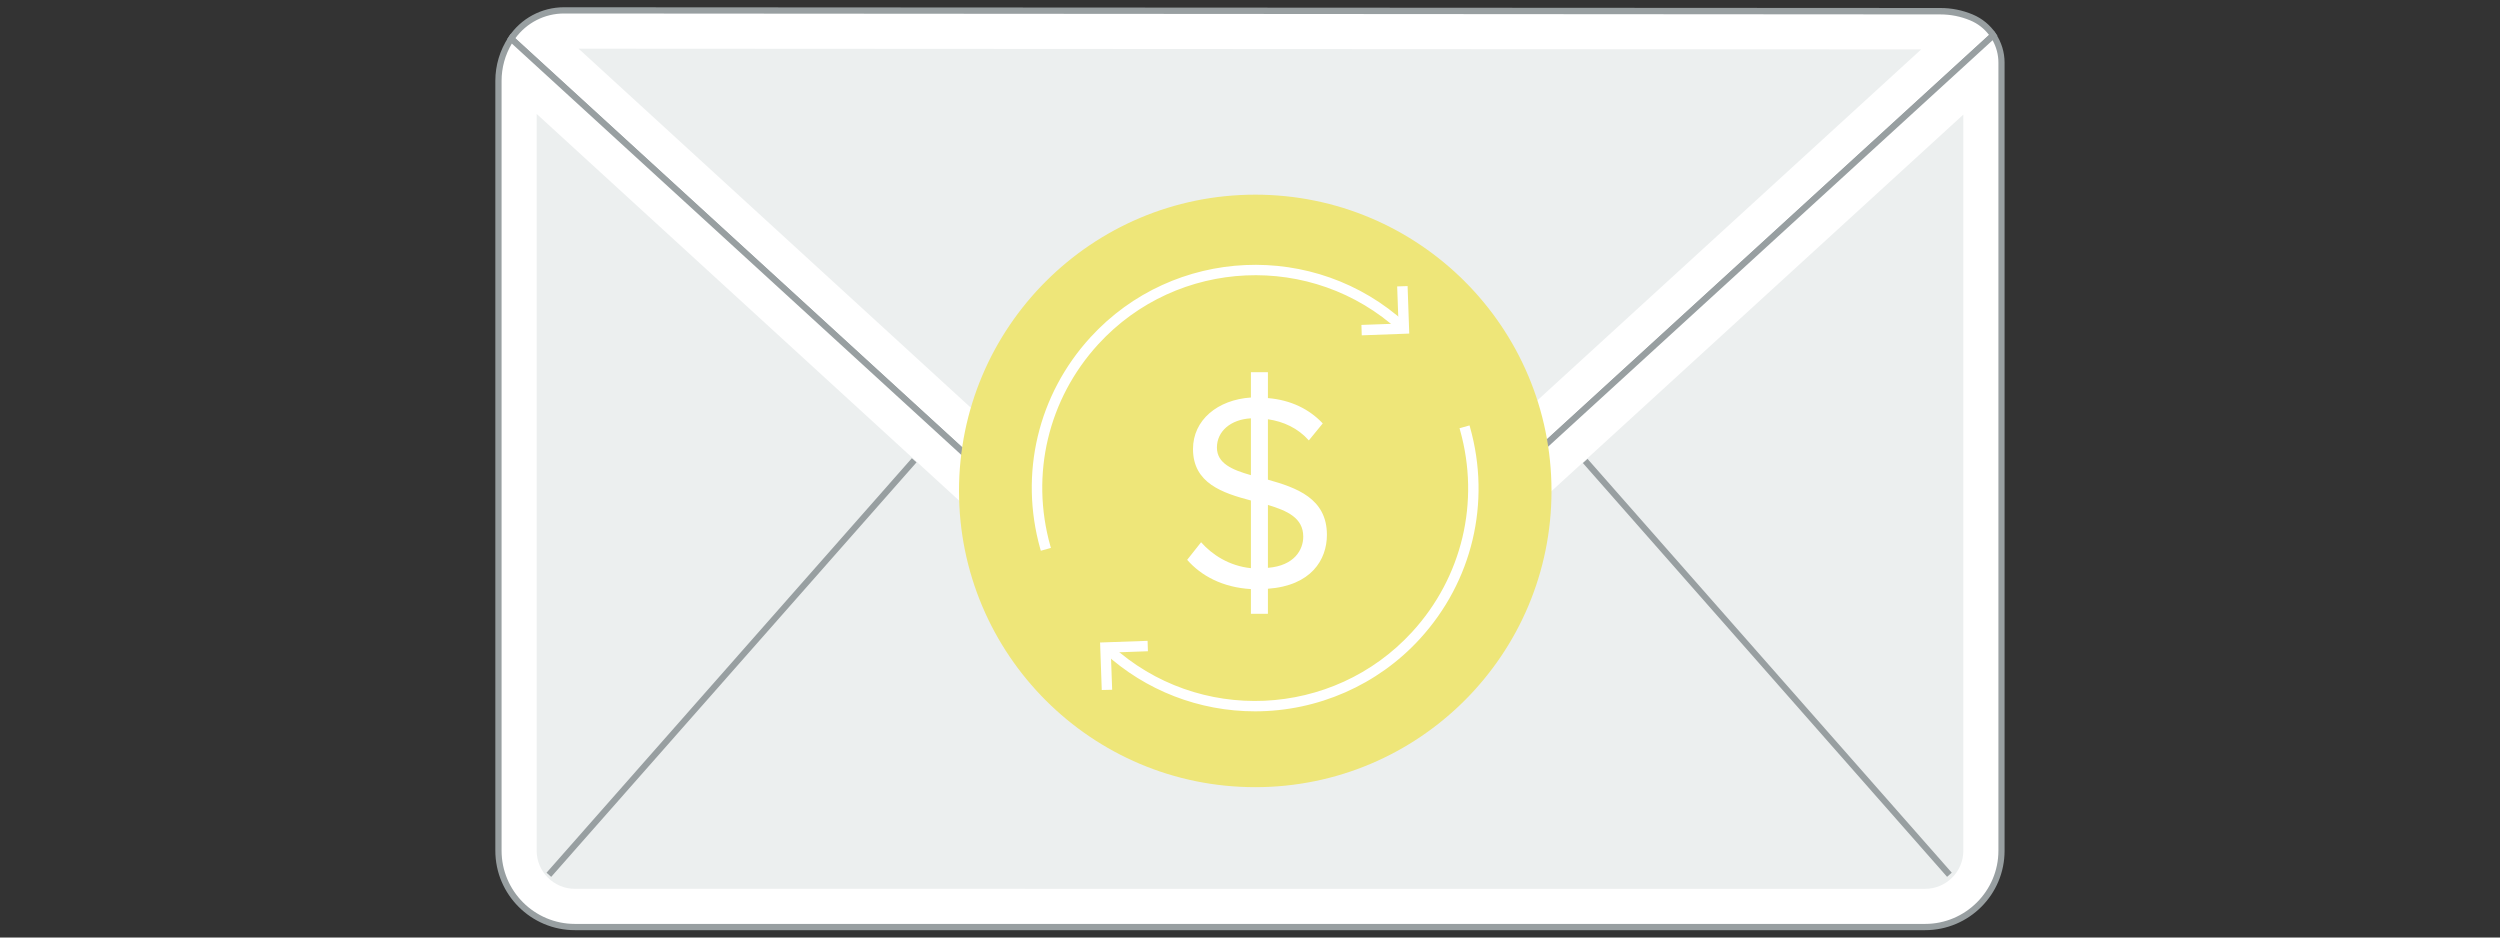 <?xml version="1.0" encoding="utf-8"?>
<!-- Generator: Adobe Illustrator 22.0.1, SVG Export Plug-In . SVG Version: 6.00 Build 0)  -->
<svg version="1.1" xmlns="http://www.w3.org/2000/svg" xmlns:xlink="http://www.w3.org/1999/xlink" x="0px" y="0px" width="300px"
	 height="112.5px" viewBox="0 0 300 112.5" enable-background="new 0 0 300 112.5" xml:space="preserve">
<rect x="0" y="0" width="300" height="112.5" fill="#333333" stroke="none"/>
<g id="Layer_1">
	<g>
		<g>
			<path fill="#FFFFFF" d="M239.19,4.25l-84.32,77.1c-2.98,1.87-6.76,1.87-9.74,0L61.34,4.65v0c1.41-2.12,3.79-3.4,6.34-3.4
				l165.16,0.1c1.28,0,2.55,0.26,3.73,0.75v0C237.66,2.55,238.56,3.31,239.19,4.25z"/>
			<path fill="#989FA1" d="M149.98,83.11c-1.76,0-3.52-0.48-5.05-1.45L60.85,4.71l0.18-0.27c1.48-2.23,3.97-3.57,6.65-3.57
				c0,0,0,0,0.01,0l165.16,0.09c1.34,0,2.64,0.26,3.88,0.78c1.12,0.47,2.09,1.26,2.78,2.29l0.18,0.27l-0.24,0.22l-84.32,77.1
				C153.55,82.61,151.76,83.11,149.98,83.11z M61.84,4.59l83.55,76.47c2.79,1.74,6.45,1.74,9.29-0.04L238.69,4.2
				c-0.59-0.78-1.37-1.38-2.26-1.75c-1.14-0.48-2.35-0.72-3.59-0.72L67.68,1.62c0,0,0,0-0.01,0C65.36,1.62,63.2,2.73,61.84,4.59z"/>
		</g>
		<path fill="#ECEFEF" d="M150,78.16c-0.75,0-1.48-0.18-2.14-0.53L69.43,5.84l161.11,0.09l-78.41,71.7
			C151.48,77.98,150.75,78.16,150,78.16z"/>
		<g>
			<path fill="#FFFFFF" d="M240.19,7.53v94.55c0,5.06-4.11,9.17-9.18,9.17H68.99c-5.06,0-9.18-4.11-9.18-9.17V9.71
				c0-1.84,0.55-3.59,1.53-5.06l83.79,76.69c2.98,1.87,6.77,1.87,9.74,0l84.32-77.1C239.82,5.2,240.19,6.34,240.19,7.53z"/>
			<path fill="#989FA1" d="M231.01,111.62H68.99c-5.27,0-9.55-4.28-9.55-9.54V9.71c0-1.88,0.55-3.7,1.59-5.27l0.24-0.37l0.32,0.3
				l83.79,76.69c2.79,1.74,6.45,1.74,9.29-0.04l84.58-77.35l0.24,0.36c0.69,1.04,1.06,2.24,1.06,3.49v94.55
				C240.56,107.34,236.28,111.62,231.01,111.62z M61.42,5.23c-0.81,1.36-1.23,2.9-1.23,4.48v92.37c0,4.85,3.95,8.79,8.8,8.79h162.02
				c4.85,0,8.8-3.95,8.8-8.79V7.53c0-0.95-0.24-1.87-0.7-2.7l-83.98,76.79c-3.13,1.98-7.11,1.98-10.19,0.04L61.42,5.23z"/>
		</g>
		<path fill="#ECEFEF" d="M68.99,106.66c-2.53,0-4.59-2.06-4.59-4.58V13.67l77.94,71.34l0.35,0.22c2.19,1.38,4.72,2.1,7.31,2.1
			c2.59,0,5.12-0.73,7.31-2.1l0.35-0.22l77.94-71.26v88.33c0,2.53-2.06,4.58-4.59,4.58H68.99z"/>
		
			<rect x="54.66" y="79.77" transform="matrix(0.661 -0.75 0.75 0.661 -30.376 92.995)" fill="#989FA1" width="66.32" height="0.75"/>
		
			<rect x="211.62" y="47.15" transform="matrix(0.751 -0.661 0.661 0.751 -0.149 160.035)" fill="#989FA1" width="0.75" height="66.12"/>
		<circle fill="#EEE679" cx="150.63" cy="58.91" r="35.55"/>
		<g>
			<g>
				<path fill="#FFFFFF" d="M125.07,65.78c-2.51-8.92-0.28-18.32,5.97-25.14c9.88-10.79,26.7-11.54,37.5-1.67l-0.51,0.55
					c-10.5-9.59-26.84-8.86-36.44,1.63c-6.07,6.63-8.24,15.77-5.8,24.43L125.07,65.78z"/>
				<path fill="#FFFFFF" d="M124.9,66.09l-0.07-0.24c-2.53-9-0.28-18.49,6.03-25.38c9.97-10.89,26.95-11.65,37.85-1.69l0.19,0.17
					l-0.84,0.92l-0.18-0.17c-10.39-9.5-26.58-8.77-36.09,1.61c-6.01,6.57-8.16,15.62-5.75,24.2l0.07,0.24L124.9,66.09z
					 M150.64,32.28c-7.13,0-14.24,2.87-19.41,8.53c-6.13,6.7-8.36,15.9-5.98,24.66l0.24-0.07c-2.36-8.68-0.15-17.79,5.92-24.43
					c9.63-10.53,26.01-11.31,36.61-1.81l0.17-0.18C163.18,34.49,156.9,32.28,150.64,32.28z"/>
			</g>
			<g>
				<path fill="#FFFFFF" d="M150.61,85.11c-6.4,0-12.82-2.29-17.9-6.94l0.51-0.55c10.5,9.59,26.84,8.86,36.44-1.63
					c6.07-6.63,8.24-15.77,5.8-24.43l0.72-0.2c2.51,8.92,0.28,18.32-5.97,25.14C164.98,82.21,157.81,85.11,150.61,85.11z"/>
				<path fill="#FFFFFF" d="M150.61,85.36c-6.71,0-13.13-2.49-18.07-7l-0.19-0.17l0.84-0.92l0.18,0.17
					c10.39,9.5,26.58,8.77,36.09-1.61c6.01-6.57,8.16-15.62,5.75-24.2l-0.07-0.24l1.2-0.34l0.07,0.24c2.53,9,0.28,18.49-6.03,25.38
					C165.34,82.19,158.13,85.36,150.61,85.36z M133.07,78.15c4.82,4.33,11.05,6.71,17.55,6.71c7.38,0,14.45-3.11,19.41-8.53
					c6.13-6.7,8.36-15.9,5.98-24.66l-0.24,0.07c2.36,8.68,0.15,17.79-5.92,24.43c-9.63,10.53-26.01,11.31-36.61,1.81L133.07,78.15z"
					/>
			</g>
			<g>
				<polygon fill="#FFFFFF" points="163.65,39.98 163.63,39.23 168.08,39.07 167.92,34.62 168.67,34.59 168.86,39.79 				"/>
				<path fill="#FFFFFF" d="M163.41,40.24l-0.04-1.25l4.45-0.16l-0.16-4.46l1.25-0.04l0.2,5.7L163.41,40.24z M163.89,39.47
					l0.01,0.25l4.7-0.17l-0.17-4.7l-0.25,0.01l0.16,4.46L163.89,39.47z"/>
			</g>
			<g>
				<polygon fill="#FFFFFF" points="132.45,82.55 132.27,77.34 137.47,77.16 137.5,77.91 133.04,78.06 133.2,82.52 				"/>
				<path fill="#FFFFFF" d="M132.21,82.8l-0.2-5.7l5.7-0.2l0.04,1.25l-4.45,0.16l0.16,4.46L132.21,82.8z M132.53,77.58l0.17,4.7
					l0.25-0.01l-0.16-4.46l4.45-0.16l-0.01-0.25L132.53,77.58z"/>
			</g>
		</g>
		<g>
			<g>
				<path fill="#FFFFFF" d="M152.15,70.65v3.01h-2.04v-2.97c-3.41-0.2-5.98-1.6-7.65-3.51l1.67-2.11c1.3,1.47,3.34,2.84,5.98,3.11
					v-8.12c-3.41-0.9-6.95-2.07-6.95-6.18c0-3.47,2.94-5.91,6.95-6.18v-3.04h2.04v3.11c2.77,0.23,4.98,1.34,6.58,3.04l-1.67,2.04
					c-1.3-1.47-3.04-2.27-4.91-2.54v7.25c3.44,0.97,7.08,2.24,7.08,6.62C159.23,67.18,157.33,70.28,152.15,70.65z M150.11,57.02
					V50.2c-2.41,0.13-4.08,1.54-4.08,3.51C146.04,55.62,147.87,56.38,150.11,57.02z M156.39,64.4c0-2.27-1.94-3.11-4.24-3.81v7.55
					C155.36,67.88,156.39,65.94,156.39,64.4z"/>
			</g>
		</g>
	</g>
</g>
<g id="Layer_2">
</g>
<g id="Layer_3">
</g>
<g id="Layer_4">
</g>
<g id="Layer_5">
</g>
<g id="Layer_6">
</g>
</svg>
